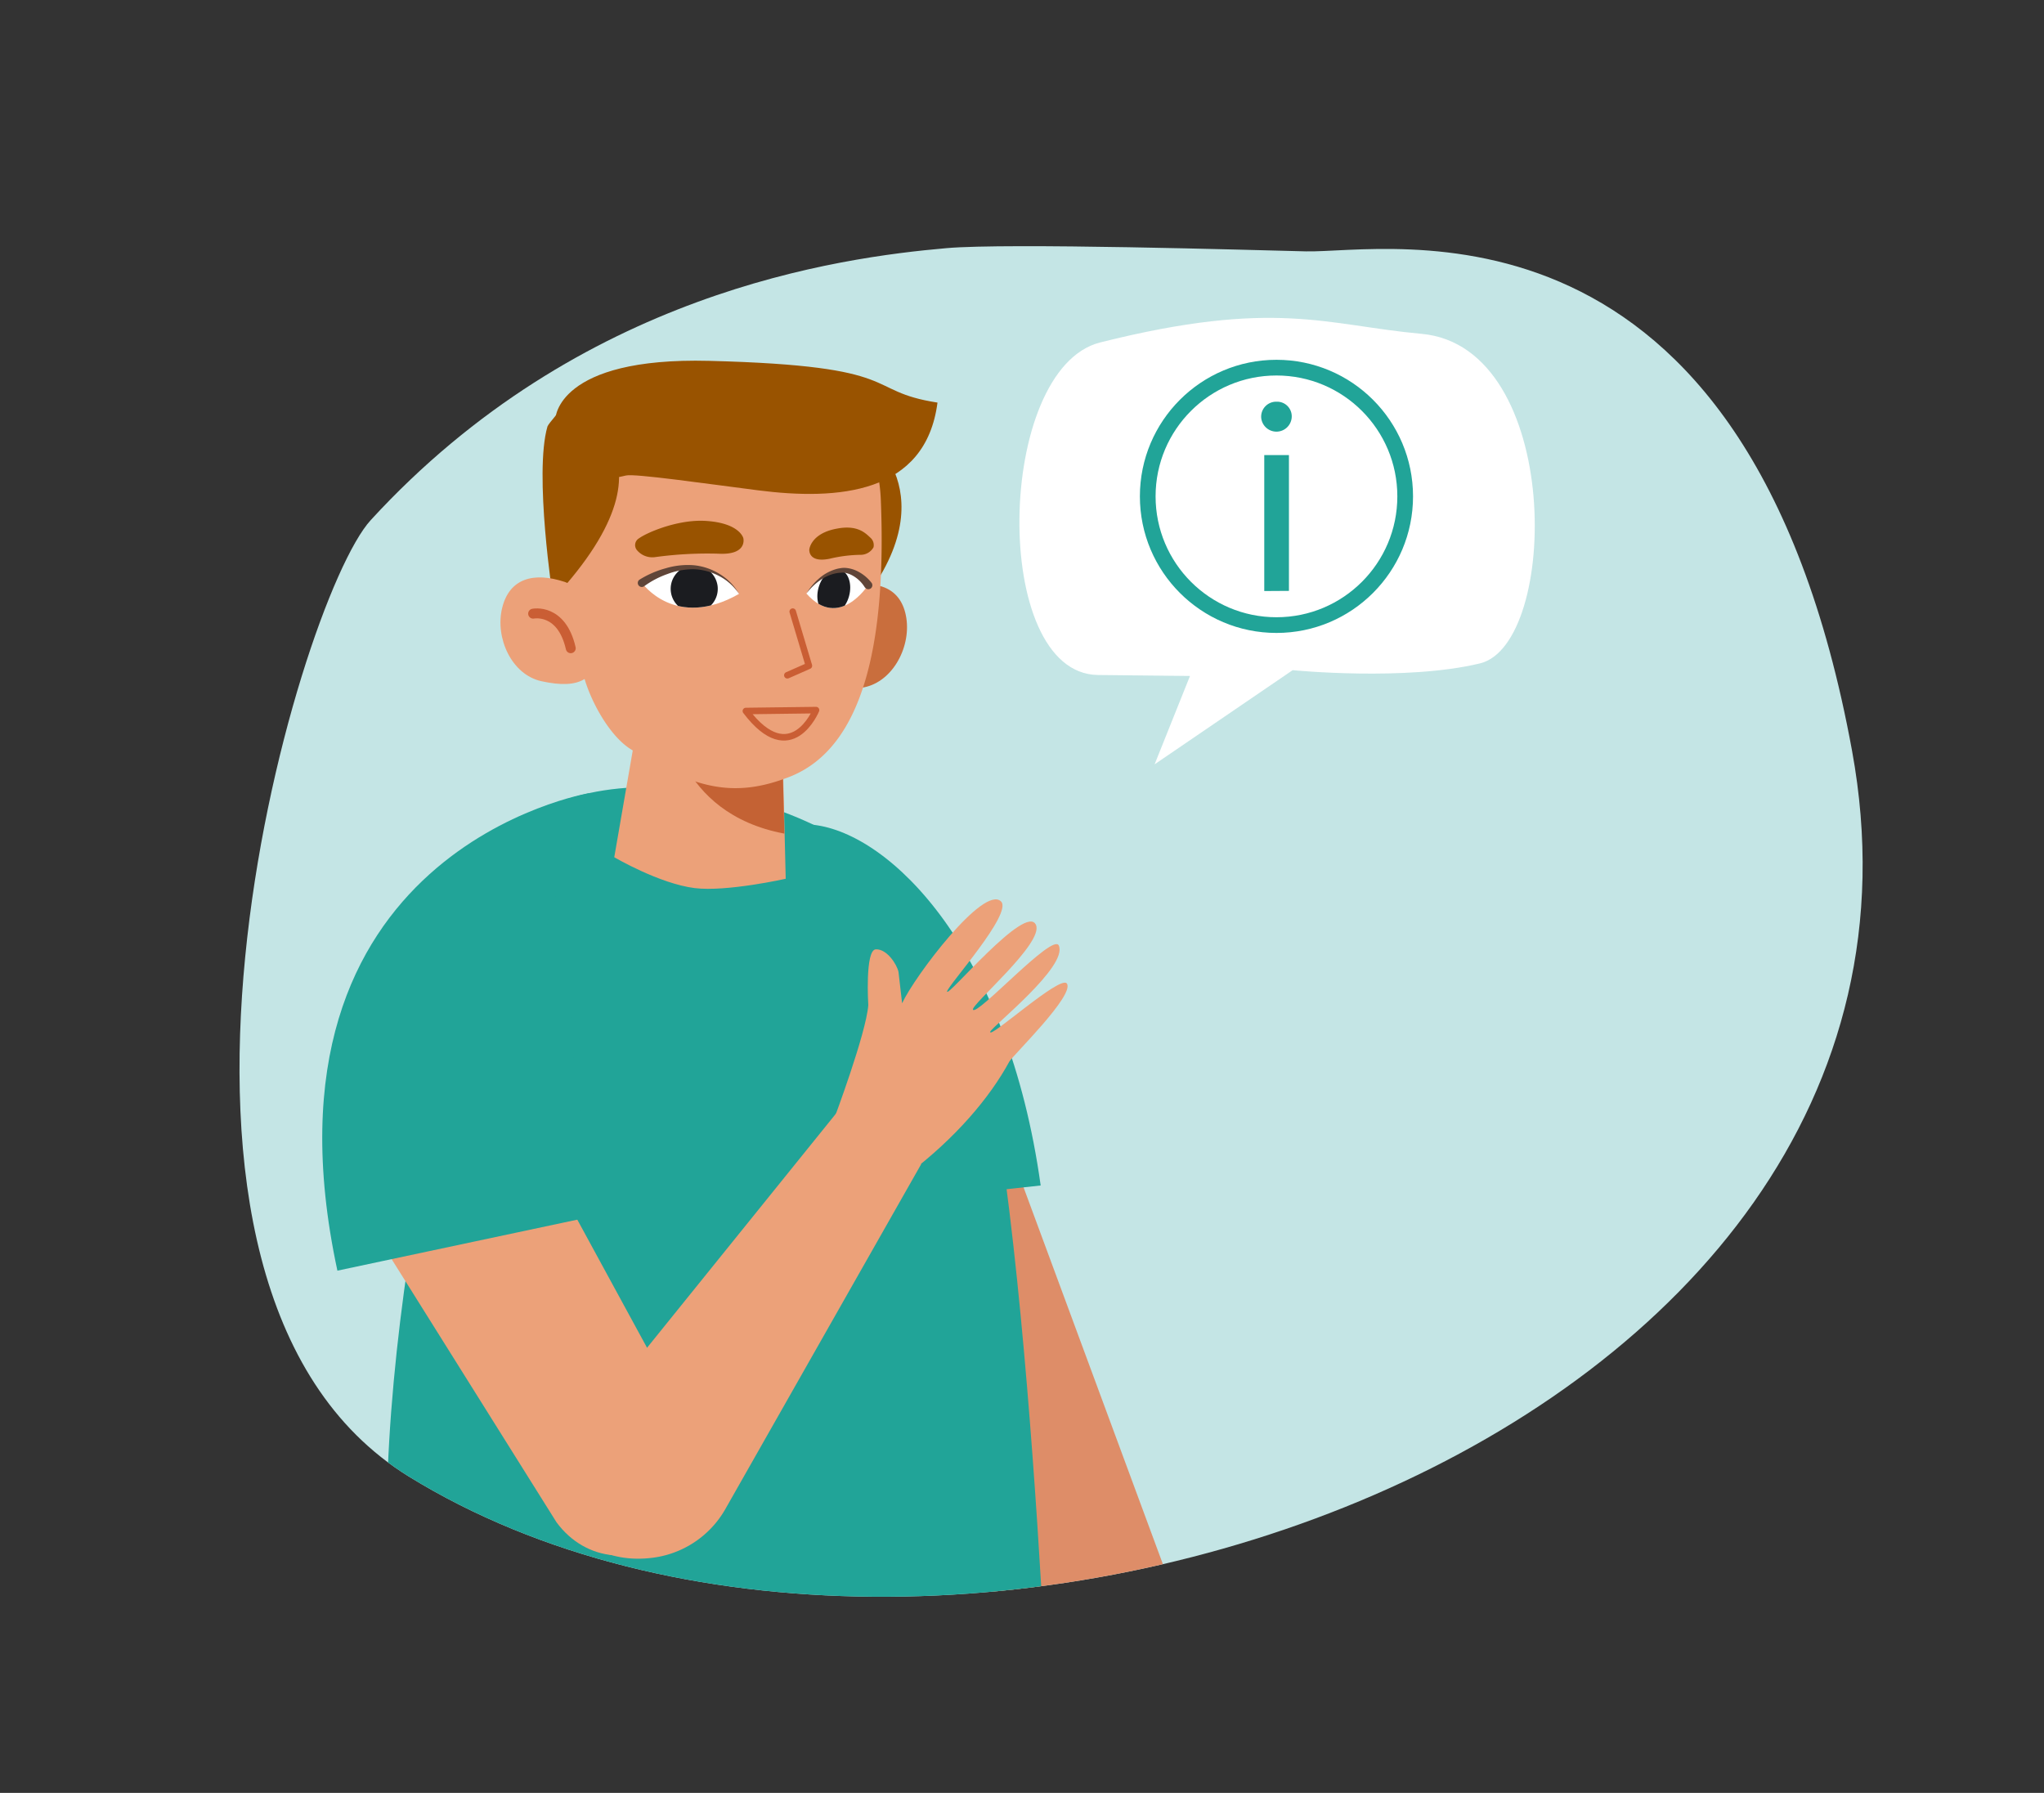 <svg id="Layer_1" data-name="Layer 1" xmlns="http://www.w3.org/2000/svg" viewBox="0 0 521 457"><rect x="0" y="0" width="521" height="457" fill="#333333" stroke="none"/><defs><style>.cls-1,.cls-19{fill:none}.cls-2{fill:#fff}.cls-4{fill:#eca179}.cls-5{fill:#93aab5}.cls-6{fill:#f7f7f8}.cls-7{fill:#1b1c20}.cls-12{fill:#21a498}.cls-13{fill:#995300}.cls-17{fill:#604538}.cls-19{stroke:#ca5e34;stroke-linecap:round;stroke-linejoin:round;stroke-width:1.67px}</style><clipPath id="clip-path"><path class="cls-1" d="M348.13-496c-7.72-.19-30.23-27.66-51.34-28-17.48-.26-30.42 13.25-37.55 13.87-27.57 2.42-97.83 24.63-151.58 83.22-19.19 20.92-70.19 196.69 9.76 246C252-98 521.28-189 488.65-367.54c-27-147.72-119.54-127.97-140.52-128.46z"/></clipPath><clipPath id="clip-path-2"><path class="cls-1" d="M332.83 64.07c-14-.34-76-2.19-91.57-.82-27.33 2.4-93.49 11.25-146.76 69.32-19 20.72-69.56 194.93 9.67 243.76 133.37 82.19 400.25-8 367.91-184.92C445.32 45 353.61 64.58 332.83 64.07z"/></clipPath><clipPath id="clip-path-3"><path class="cls-2" d="M188.38 151.37s-7.86-13-24.75-2.8c0 0 8.48 12.1 24.75 2.8z"/></clipPath><clipPath id="clip-path-4"><path class="cls-2" d="M205.54 151.28s7.54-11.29 15.73-2.15c0 0-7.38 11.62-15.73 2.15z"/></clipPath></defs><g clip-path="url(#clip-path)"><path class="cls-4" d="M237.93-18.38l-30.95 149.66-17.38-1.08 12.84-153 35.49 4.42z"/><path class="cls-5" d="M211.33 130.65s25.91 5.07 37.85 12.32c4.35 2.64 1.77 7.77.36 8.8-3.26 2.38-54.33 1.1-65.92-.26-4.08-.48.92-16.69 6-21.31z"/><path class="cls-6" d="M209.14 120.87S236.07 133 248 140.25a7.76 7.76 0 0 1 3.54 7.58c-3.26 2.38-57.77.21-69.36-1.15 0 0-1.51-11 6.32-25.81l1.61 6 16.45.34z"/><path class="cls-4" d="M309.85 21.25l-5.12 108.69-19.04.26L267.3 21.25h42.55z"/><path class="cls-5" d="M307.42 130.65s25.92 5.07 37.85 12.32c4.35 2.64 1.78 7.77.36 8.8-3.26 2.38-54.33 1.1-65.91-.26-4.09-.48.92-16.69 6-21.31z"/><path class="cls-6" d="M305.23 120.87s26.93 12.14 38.86 19.38a7.76 7.76 0 0 1 3.55 7.58c-3.26 2.38-57.78.21-69.37-1.15 0 0-1.51-11 6.32-25.81l1.61 6 16.46.34z"/><path class="cls-7" d="M291.87-220.1s26.89 108.76 24.93 331.35l-46.61 1.52L229.5-220.1z"/><path d="M204.82-220.1c-28.28 72.76-18 148.93-21 186.84-4.23 53.18-3.25 144.26-3.25 144.26l39.62 5.37 23.93-137.63 26.07-198.84z" fill="#39373a"/></g><path d="M332.83 64.07c-14-.34-76-2.19-91.57-.82-27.33 2.4-93.49 11.25-146.76 69.32-19 20.72-69.56 194.93 9.67 243.76 133.37 82.19 400.25-8 367.91-184.92C445.32 45 353.61 64.58 332.83 64.07z" fill="#c4e5e5"/><path class="cls-2" d="M303.32 172.3l-23.43-.25c-27.48-.29-26.16-78.07.56-84.77 44.62-11.19 57.56-4.4 81.88-2.19 36.11 3.28 35.05 79.12 14.91 84-18.9 4.58-47.75 1.73-47.75 1.73l-35.19 24z"/><g clip-path="url(#clip-path-2)"><path d="M217.11 312l44.31 115.18c4.15 11.9 17.58 19 29.37 15.6l5.7-16.33c10.79-3.14 10.62 2.29 7-8.62L258 294.81z" fill="#de8d68"/><path class="cls-12" d="M207.37 210.24c19.73 2.24 49.54 31.84 57.89 91.93L220.85 307l-15.08-46.4s-12.24-51.94 1.6-50.36z"/><path class="cls-12" d="M130.91 212.48c-5.75 7.07-34.37 107.73-32.25 184.61l-3.74 77.18 173.23-13.55s-5.74-168.26-22.47-211.38c-19.58-50.47-96.14-59.81-114.77-36.86z"/><path class="cls-4" d="M87.63 301.48L141.84 388c7.5 10.23 21.08 11.37 29.7 2.51 7.89-8.1 8.76-21.72 2-31.15L130.34 280z"/><path class="cls-12" d="M150.18 202.16S63 216.75 86 323.88l72.17-15.34-20.52-67.37z"/><path class="cls-12" d="M150.61 310.36l7.59-1.82-13.08-54.82"/><path class="cls-13" d="M222 111.86s23 17.73-10.07 50.31l-4.95-38.86z"/><path d="M204.69 165.85c1.18 7.71 4.67 10.85 14.8 9.47 7.73-1 12.71-10.06 11.53-17.77s-7.28-9.91-15.35-7.92c-5.62 1.37-12.16 8.51-10.98 16.22z" fill="#c96e3d"/><path class="cls-4" d="M165.63 166.19l-9.06 52.31s11.45 6.74 20.51 7.87c8.12 1 23.19-2.38 23.19-2.38L199 170.82z"/><path d="M199.93 212.48c-27.74-5.19-29.44-30.16-29.44-30.16l28.5-6.46z" fill="#c46234"/><path class="cls-4" d="M168.61 97a60.67 60.67 0 0 1 27.47.08c12.13 3 27.57 8.64 28.44 30.39 1.45 36.25-4.38 63.1-23.23 70.52-14.47 5.69-24.65 2.85-40.48-7-5.89-3.67-11.24-13.88-12.53-20.86l-6-19.6S125.44 106.56 168.61 97z"/><path class="cls-13" d="M206.29 140.05s-.37 3.5 5.17 2.37a35.66 35.66 0 0 1 7.9-1 3.75 3.75 0 0 0 3.29-1.92 2.51 2.51 0 0 0-.83-2.48c-1.43-1.36-3.47-3.26-8.6-2.26-6.58 1.24-6.93 5.29-6.93 5.29zM189.47 137.18s1.14 4.37-6.39 3.95A98.66 98.66 0 0 0 167 142a5.09 5.09 0 0 1-4.7-1.84 2 2 0 0 1 .57-2.94c2.09-1.51 9.77-4.79 16.72-4.46 8.97.46 9.88 4.42 9.88 4.42z"/><path class="cls-2" d="M188.38 151.37s-7.86-13-24.75-2.8c0 0 8.48 12.1 24.75 2.8z"/><g clip-path="url(#clip-path-3)"><path class="cls-7" d="M182.9 149.3a6 6 0 1 1-6.82-5.15 6.05 6.05 0 0 1 6.82 5.15z"/></g><path class="cls-17" d="M163.06 147.72a24.89 24.89 0 0 1 6.62-2.87 19.72 19.72 0 0 1 7.13-.78 15.27 15.27 0 0 1 6.72 2.3 14 14 0 0 1 4.85 5 13.67 13.67 0 0 0-5.11-4.56 14.57 14.57 0 0 0-6.52-1.72 18.56 18.56 0 0 0-6.61 1.22 23 23 0 0 0-5.94 3.11 1 1 0 0 1-1.21-1.66z"/><path class="cls-2" d="M205.54 151.28s7.54-11.29 15.73-2.15c0 0-7.38 11.62-15.73 2.15z"/><g clip-path="url(#clip-path-4)"><path class="cls-7" d="M208.63 149.82c-.85 3.14.2 6.16 2.35 6.75s4.59-1.49 5.44-4.63-.19-6.16-2.34-6.75-4.59 1.49-5.45 4.63z"/></g><path class="cls-17" d="M220.44 149.72a8.57 8.57 0 0 0-3.1-3 6.67 6.67 0 0 0-2-.73 3.72 3.72 0 0 0-1.06 0 7 7 0 0 0-1.12.12 10.54 10.54 0 0 0-4.2 1.85 15 15 0 0 0-3.39 3.32 15.38 15.38 0 0 1 3.07-3.72 11.31 11.31 0 0 1 4.28-2.44 7.31 7.31 0 0 1 1.23-.28 5.25 5.25 0 0 1 1.33-.09 8.19 8.19 0 0 1 2.54.6 10.44 10.44 0 0 1 4.11 3.18 1 1 0 1 1-1.59 1.28z"/><path class="cls-19" d="M200.69 172.12l5.49-2.42-4.12-13.8M190.12 181.23C201.65 196.44 208 181 208 181z"/><path class="cls-13" d="M143.61 103.64s33.6 10.07-2.63 49.05c0 0-4.93-32-1.43-44 .22-.69 4.06-5.05 4.06-5.05z"/><path class="cls-4" d="M153.51 165.4c-1.8 7.59-5.54 10.43-15.52 8.23-7.62-1.68-11.84-11.07-10-18.65s8.07-9.28 16-6.64c5.4 1.84 11.33 9.48 9.52 17.06z"/><path d="M135.89 156.42s7.24-1.48 9.59 8.81" stroke-width="2.53" stroke="#ca5e34" stroke-linecap="round" stroke-linejoin="round" fill="none"/><path class="cls-13" d="M141.58 106.68c-.26 3.32.35 18.95 18 14.52 2.16-.54 20.52 2.1 33.58 3.77 20.38 2.62 42.76 1 45.8-22.35-19.27-3-7.47-9.35-58.19-10.64-38.85-.98-39.19 14.7-39.19 14.7z"/><path class="cls-4" d="M149.63 362.49l64-79.32 21.19 13.53-49.93 87.94a24.93 24.93 0 0 1-19.26 12.5c-7.22.76-14.57-1.19-19.15-6.8-7.48-9.12-6.06-21.49 3.15-27.85z"/><path class="cls-4" d="M255.16 229.78c-4.37-4.37-22.1 19.14-25.22 25.95l-.92-8c-.44-2-3-5.89-5.79-5.75s-1.91 14.26-1.91 14.26c-.6 7.32-8.74 29-8.74 29l19 13.92c11.84-9 20.59-19.19 25.69-28.57.81-1.49 16.8-17 14.65-19.91-1.64-2.24-20 14.44-19.52 12.31.27-1.18 19.93-16.67 17.47-22-1.52-3.28-20.86 18.1-21.87 16.37-.66-1.13 18.06-16.91 16.07-21.58-2.46-5.81-22.85 18.86-22.67 16.94.15-1.46 16.8-19.89 13.76-22.94z"/></g><path class="cls-12" d="M329.25 106.32a3.9 3.9 0 0 1-7.79 0 3.83 3.83 0 0 1 3.93-3.93 3.73 3.73 0 0 1 3.86 3.93zm-7 44.33V116h6.29v34.61z"/><circle cx="325.36" cy="126.52" r="32.81" stroke="#21a498" stroke-miterlimit="10" stroke-width="4" fill="none"/></svg>